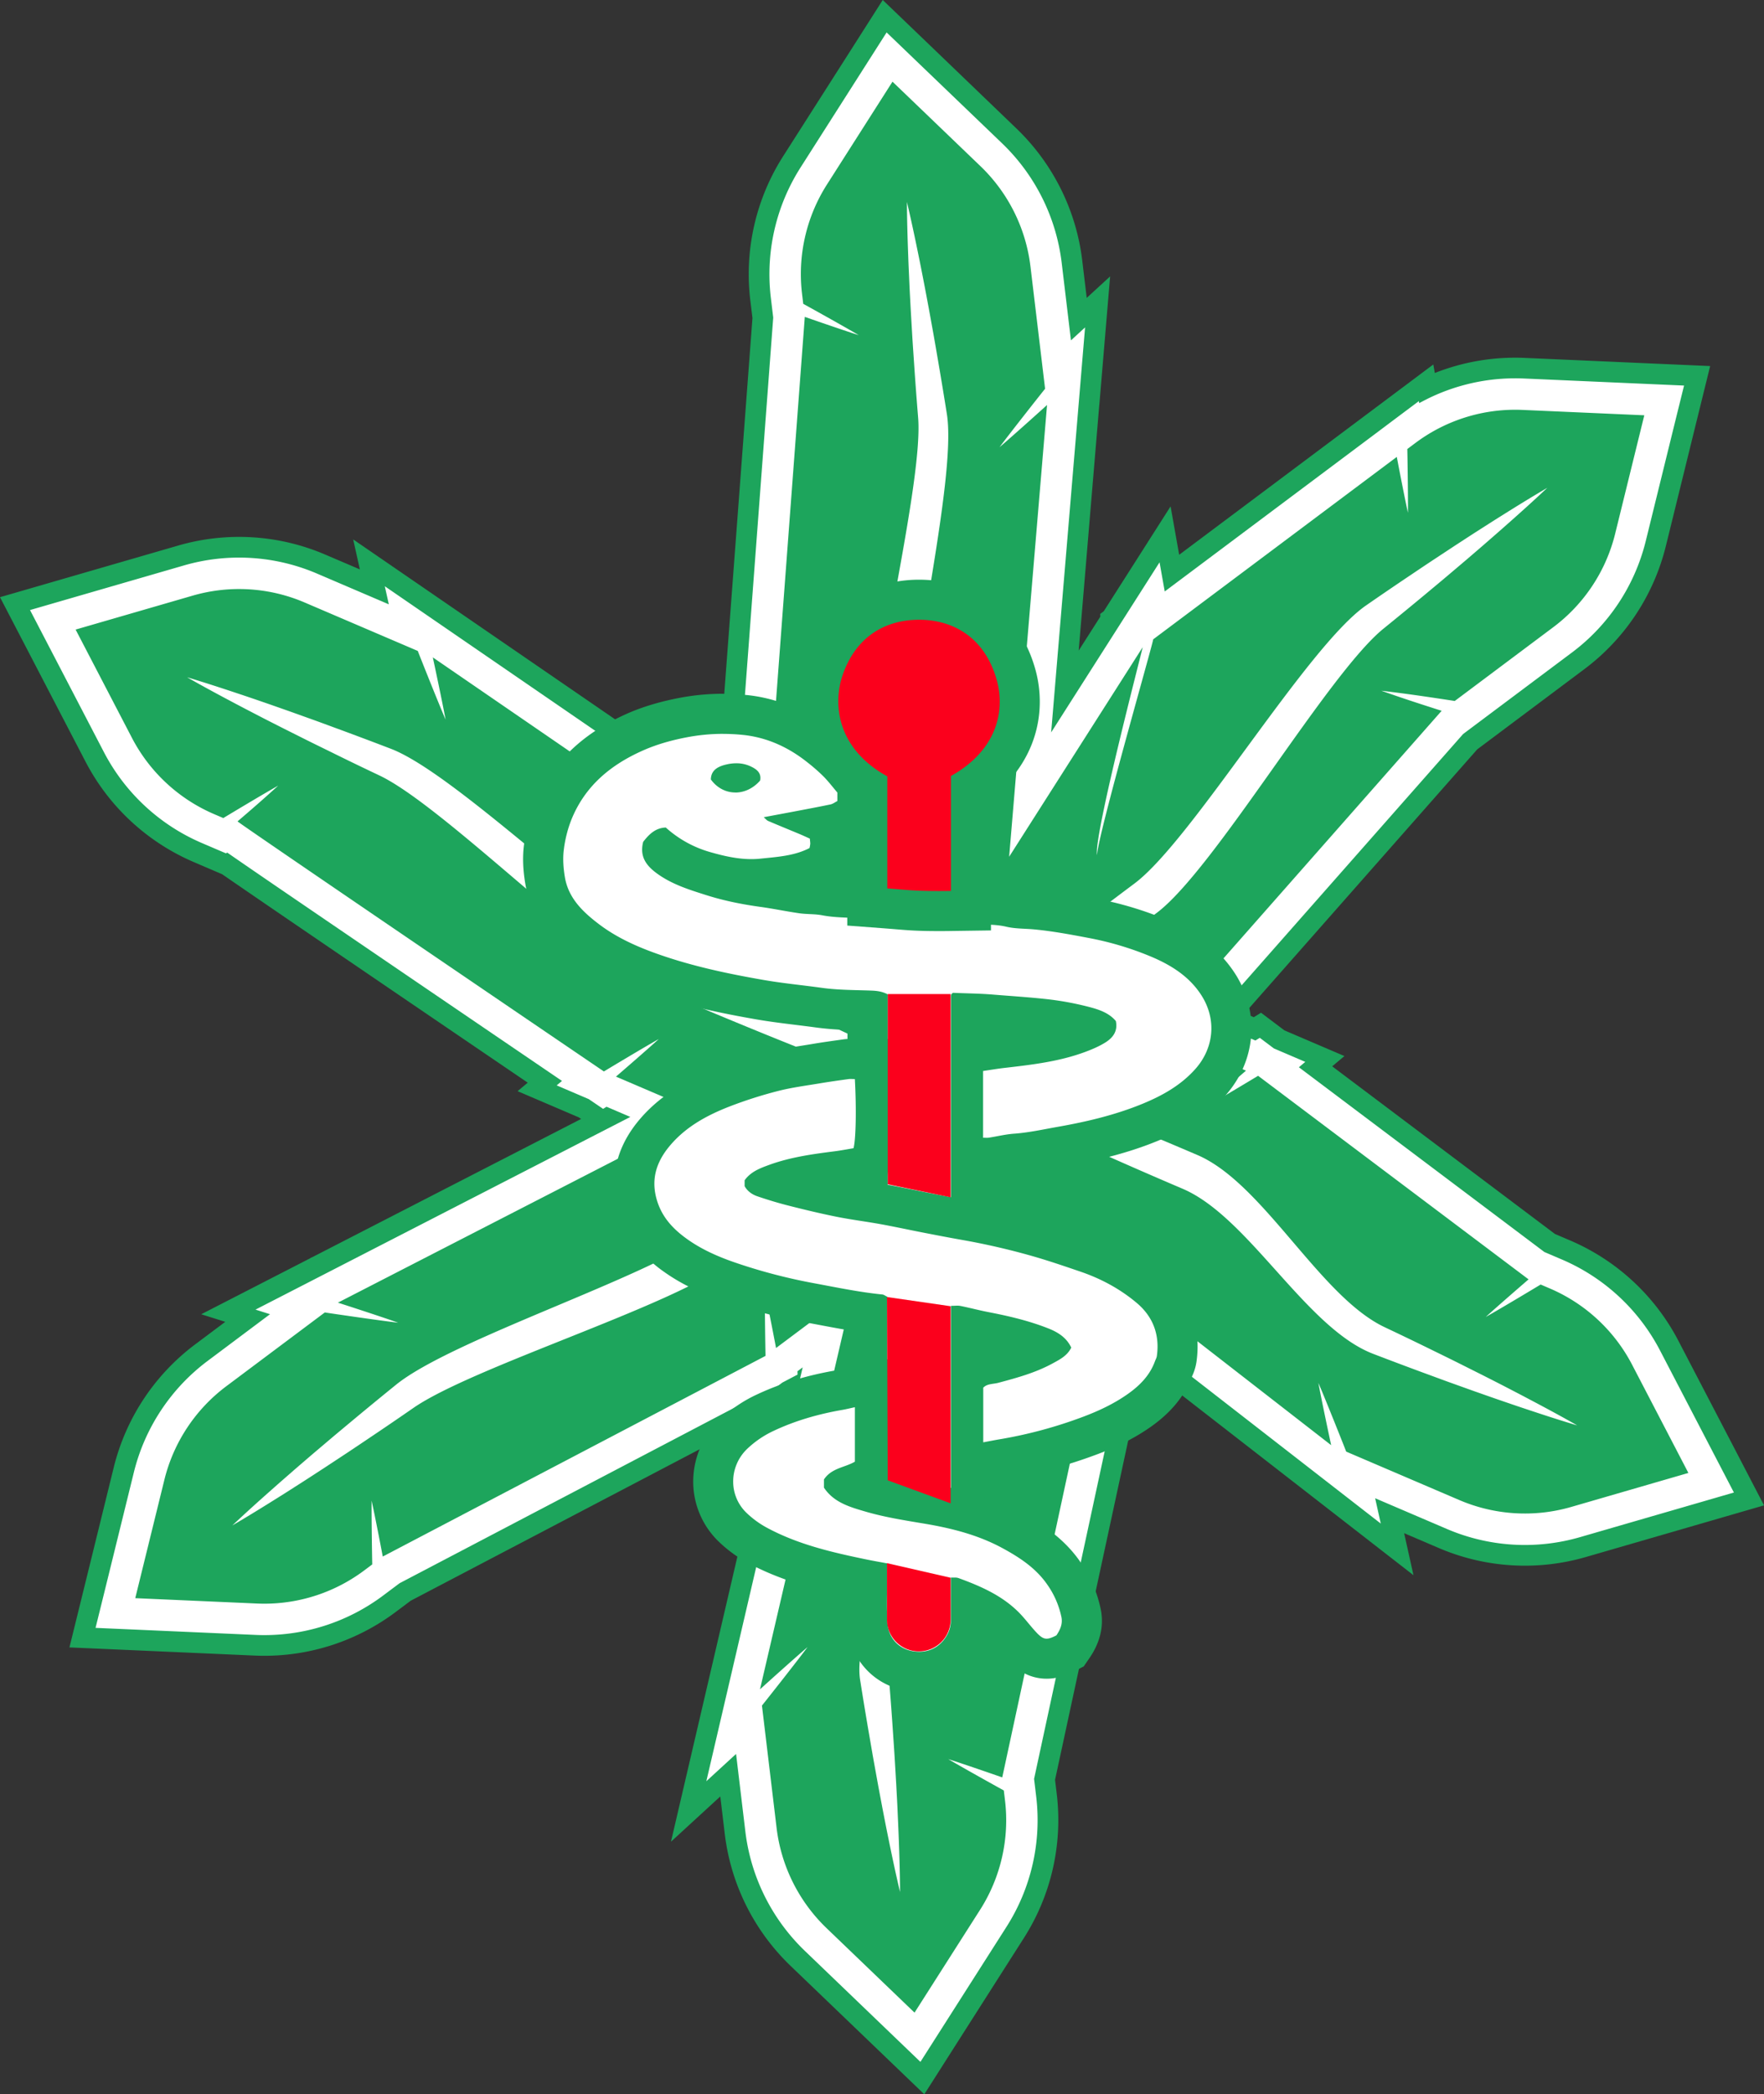 <svg id="Camada_1" data-name="Camada 1" xmlns="http://www.w3.org/2000/svg" viewBox="0 0 2300.37 2730.5"><rect x="0" y="0" width="2300.37" height="2730.5" fill="#333333" stroke="none"/><defs><style>.cls-1{fill:#1da55c;}.cls-2{fill:#fff;}.cls-3{fill:#fb001c;}</style></defs><title>icon</title><path class="cls-1" d="M1054.36,2538.38A251.73,251.73,0,0,1,979,2387.09l-13.74-114.75-32.15,29.49,124.85-536.3-25.09,18.79.1,3.6-16.4,8.6-28.32,21.2-1-5.82-469.8,246.22-22.08,16.52a252.68,252.68,0,0,1-150.5,50.1c-3.66,0-7.37-.08-11-.24l-200.3-8.8L181.41,1921a251.81,251.81,0,0,1,93.32-141l92.51-69.27-15.68-4.94,486.91-250.25L790.4,1435l-3.73,2.3-15.5-10.53-32-13.7,5.29-4.45c-41-27.84-128.32-87.24-214.86-146.17-69.36-47.23-124.63-84.93-164.27-112-23.57-16.12-41.82-28.64-54.25-37.21-6.19-4.28-11.06-7.66-14.52-10.08l-2.46,1.52-28.33-12.12a251.84,251.84,0,0,1-123.94-115L49.31,799.71,241.87,743.9a251.06,251.06,0,0,1,168.74,10.34l106.23,45.48-4.34-19.55,465.06,319.38-5.88-49.1-3.89-2.1,1.4-18.69-4.13-34.56,6.54,2.38,43.76-583.54-3.2-26.8a251.78,251.78,0,0,1,37.58-164.82L1157.51,53.26l144.62,138.86a251.74,251.74,0,0,1,75.42,151.29l13.73,114.74,15.27-14-45.13,538.42,147-230.56,5.59,31.55,331.4-248.13.24,1.33a252.87,252.87,0,0,1,130.31-36.49c3.66,0,7.37.09,11,.25l200.3,8.8L2139.29,704a251.73,251.73,0,0,1-93.31,141L1906,949.76l-.83-.13-338.7,384.27,71.34,30.54,4.73-2.92,15.26,11.48,31.25,13.38-6.36,5.34,327.84,246.68,24.08,10.31a251.8,251.8,0,0,1,123.94,115l92.53,177.87-192.57,55.81a251.32,251.32,0,0,1-69.9,9.92h0a249.76,249.76,0,0,1-98.82-20.26l-106.25-45.48,6.08,27.38-338.21-262.75,5.13,42.86,7,3.75-4.18,19.41,3.85,32.19-10-3.63-111.72,518.19,2.93,24.44a251.72,251.72,0,0,1-37.59,164.81L1199,2677.25Z"/><path class="cls-1" d="M1163.89,106.51l114.69,110.13a217.13,217.13,0,0,1,65.21,130.81l19.07,159.4c-5.46,6.77-45.39,57.3-59.44,76.22,17.94-15.27,58.95-52.27,62-55.05L1316,1117l174.11-273.17c.21,1.23-64.51,248-59.44,271.06.27-23.57,73.27-277.14,73.15-281.32l317.69-237.87c.22,1.22,9.47,49.84,14.54,72.86.26-23.57-.71-79-.83-83.13l10.54-7.89a217.12,217.12,0,0,1,130.13-43.32q4.75,0,9.53.21l158.86,7-38,154.4a217.07,217.07,0,0,1-80.68,121.87l-128.51,96.22q-12.88-2-25.8-3.92c-23.24-3.46-46.52-6.74-69.93-9.45,22.2,7.9,44.54,15.25,66.91,22.41,3.92,1.25,7.83,2.51,11.75,3.74l-370.13,419.94,115,49.23c-1,.8-38.42,33.12-55.83,49,20.55-11.56,68-40.09,71.58-42.28L1993.36,1668c-.95.8-38.42,33.12-55.83,49,20.55-11.55,68-40.08,71.58-42.28l12.11,5.18a217.14,217.14,0,0,1,107.16,99.4l73.38,141.07L2049,1964.69a217.12,217.12,0,0,1-145.88-8.94l-147.59-63.18c-3.12-8.11-26.92-68-36.28-89.59,4.26,23.18,15.79,77.19,16.68,81.2l-328-254.82,14.87,124.2c-1.17-.42-47.9-16.72-70.37-23.84,20.28,12,68.72,38.86,72.4,40.85L1307,2317.32c-1.17-.43-47.9-16.72-70.37-23.84,20.28,12,68.72,38.86,72.41,40.85l1.56,13.07a217.19,217.19,0,0,1-32.5,142.51L1192.61,2624l-114.7-110.13a217.12,217.12,0,0,1-65.2-130.81l-19.08-159.4c5.46-6.77,45.39-57.3,59.45-76.22-17.95,15.27-58.95,52.27-62,55.05l121.07-520-100.14,75c-.21-1.22-9.47-49.83-14.54-72.86-.26,23.57.71,79,.83,83.13l-499.15,261.6c-.22-1.23-9.47-49.84-14.54-72.86-.27,23.57.71,78.94.83,83.12l-10.55,7.9a217.08,217.08,0,0,1-130.12,43.31c-3.17,0-6.36-.07-9.54-.21l-158.85-7,38-154.39a217.19,217.19,0,0,1,80.69-121.88l128.51-96.22c8.59,1.35,72.32,10.66,95.72,13.38-22.19-7.91-74.73-24.92-78.66-26.16l477.63-245.47-115-49.23c.95-.8,38.42-33.12,55.83-49-20.55,11.56-68,40.09-71.58,42.29,0,0-478.67-325.24-477.73-326.06,17.86-15.27,35.6-30.69,53-46.6-20.54,11.56-68,40.09-71.58,42.28l-12.1-5.18A217.16,217.16,0,0,1,172,961.89L98.61,820.82l152.73-44.26a217.05,217.05,0,0,1,145.89,8.93l147.58,63.18c3.13,8.12,26.93,68,36.28,89.59-4.25-23.17-15.79-77.18-16.68-81.2l455.83,313-14.86-124.2c1.17.42,47.9,16.72,70.37,23.84-20.28-12-68.72-38.86-72.41-40.85l46.17-615.72c1.17.43,47.9,16.72,70.38,23.84-20.29-12-68.73-38.86-72.41-40.85l-1.57-13.07a217.15,217.15,0,0,1,32.5-142.5l85.48-134.09m33.24,1264.87,12.07-38.89q-.5-6.32-1-12.65c-7.56-93.43-17.17-186.61-28.25-279.62s69.55-407.48,54.87-500.06q-5.5-34.72-11.45-69.39c-2-11.55-3.95-23.11-6-34.66l-6.28-34.61c-2.19-11.54-4.3-23.08-6.55-34.59s-4.48-23.05-6.86-34.56c-4.68-23-9.55-46-15-69,.12,23.57.82,47.07,1.7,70.55.4,11.74,1,23.47,1.49,35.2s1.2,23.43,1.8,35.16l2.06,35.12c.71,11.71,1.56,23.4,2.33,35.1,1.56,23.4,3.35,46.76,5.24,70.13,7.59,93.43-76.13,408.26-65,501.27s23.83,185.82,38.52,278.4c.22,1.39.45,2.78.67,4.18l25.66,42.88m33-.52,39.71-9,10.46-7.2q115.7-79.89,228-164.28c75-56.14,223-311.69,295.86-370.69q27.3-22.14,54.35-44.61c9-7.52,18.05-15,27-22.55l26.84-22.74c8.9-7.66,17.83-15.26,26.68-23s17.72-15.41,26.5-23.23c17.6-15.56,35.08-31.28,52.22-47.46-20.35,11.89-40.35,24.24-60.24,36.75-10,6.22-19.84,12.58-29.75,18.89s-19.69,12.75-29.54,19.13l-29.38,19.36c-9.79,6.46-19.49,13-29.24,19.56q-29.22,19.57-58.11,39.6c-77.12,53.28-227,306.39-302,362.53s-149,113.54-221.84,172.56l-3.28,2.67-24.31,43.66M1131.09,1401l50-.78-27.63-29.89L1142,1364.9q-127.05-60.24-256.29-115.34c-86.11-36.87-288.53-239.76-376-273.34q-32.82-12.59-65.81-24.77c-11-4-22-8.14-33-12.12l-33.12-11.87c-11.08-3.87-22.13-7.81-33.22-11.63s-22.21-7.64-33.36-11.33c-22.29-7.46-44.63-14.74-67.22-21.5,20.48,11.68,41.17,22.83,61.95,33.8,10.37,5.53,20.81,10.89,31.23,16.32s20.89,10.67,31.34,16l31.45,15.77c10.5,5.24,21.05,10.35,31.57,15.53Q463,996,494.75,1011c84.7,40.15,285.92,245.85,372,282.71s172.83,72.28,260.35,105.84l4,1.51m83-1.29-8.8-4.31q-12.37-6.11-24.82-12.09.88,5.17,1.78,10.36.56,3.25,1.12,6.52l30.72-.48-8.13,5.46q-11.48,7.68-22.88,15.45c3.29,1.21,6.57,2.44,9.86,3.64l6.2,2.29,14.95-26.84q.35,4.88.66,9.77.91,13.77,2,27.53,4-3.35,8.08-6.71l5.09-4.23-15.78-26.36,8.79,4.3q12.39,6.11,24.82,12.09c-.59-3.45-1.17-6.9-1.77-10.36-.37-2.17-.75-4.34-1.12-6.52l-30.72.49c2.7-1.83,5.42-3.65,8.13-5.47q11.48-7.68,22.87-15.45c-3.28-1.21-6.56-2.44-9.85-3.64l-6.21-2.29-14.94,26.85q-.35-4.89-.67-9.78-.92-13.77-1.94-27.53-4,3.35-8.08,6.71l-5.09,4.23,15.78,26.37m842.41,458.5c-20.47-11.68-41.17-22.82-62-33.8-10.37-5.52-20.81-10.89-31.23-16.31s-20.89-10.68-31.34-16l-31.45-15.77c-10.5-5.25-21-10.36-31.56-15.54q-31.57-15.52-63.35-30.52c-84.71-40.15-158.1-187.63-244.21-224.49s-172.83-72.28-260.36-105.84l-4-1.51-50,.78,27.64,29.89,11.46,5.46q127,60.24,256.29,115.34c86.11,36.87,160.7,181.53,248.22,215.12q32.82,12.59,65.81,24.77c11,4,22,8.14,33,12.11l33.12,11.88c11.08,3.87,22.13,7.81,33.23,11.62s22.2,7.65,33.36,11.34c22.28,7.46,44.63,14.74,67.21,21.49m-882.68,608.87c-.12-23.57-.81-47.07-1.7-70.55-.4-11.74-1-23.47-1.48-35.2s-1.21-23.43-1.8-35.16l-2.07-35.12c-.71-11.71-1.55-23.4-2.33-35.1-1.56-23.4-3.35-46.76-5.24-70.13-7.58-93.43,147.84-339.29,136.71-432.3s-23.83-185.81-38.52-278.39c-.23-1.4-.45-2.79-.67-4.19l-25.66-42.88L1219,1467q.49,6.32,1,12.65c7.57,93.43,17.18,186.61,28.26,279.62s-141.25,338.51-126.58,431.1c3.68,23.14,7.45,46.27,11.46,69.38,2,11.55,3.94,23.11,6,34.66l6.27,34.62c2.19,11.53,4.31,23.07,6.55,34.58s4.48,23,6.86,34.56c4.68,23,9.55,46,15,69m-871-478.26c20.36-11.89,40.35-24.24,60.25-36.75,10-6.21,19.83-12.57,29.74-18.88s19.69-12.76,29.55-19.14l29.38-19.35c9.79-6.47,19.49-13,29.24-19.57q29.22-19.58,58.11-39.6c77.12-53.28,334.47-131.92,409.45-188.06s149-113.54,221.84-172.56l3.29-2.67,24.3-43.66-39.71,9c-3.48,2.4-7,4.79-10.45,7.2q-115.69,79.89-228,164.28c-75,56.14-330.51,137.23-403.35,196.23q-27.32,22.13-54.36,44.61c-9,7.51-18,15-27,22.54l-26.85,22.75c-8.89,7.66-17.83,15.26-26.68,23s-17.72,15.41-26.49,23.23c-17.61,15.56-35.09,31.27-52.23,47.45M1151.14,0l-44.59,70L1021.07,204A285.85,285.85,0,0,0,978.4,391.18L980,404.25l1.25,10.44L941.05,950.23l-16.31-5.92L934.87,1029l-332-228L598,797.66l-.08-.21-.58-.25L460.58,703.27l8.69,39.09L424,723a285.11,285.11,0,0,0-191.58-11.74L79.68,755.51,0,778.6l38.29,73.6,73.38,141.07a285.85,285.85,0,0,0,140.72,130.52L264.5,1129l25.18,10.78,2.09,1.44c12.47,8.6,30.76,21.15,54.36,37.3,39.67,27.13,95,64.84,164.33,112.08,65.65,44.71,131.76,89.67,177.75,120.94l-13.2,11.1,79.76,34.15,3.05,2.06-348.22,179-3.32,1.71-.46-.07-1.31,1-142.11,73,31.37,9.87-39.42,29.52a285.91,285.91,0,0,0-105.95,160l-38,154.4-19.84,80.56,82.88,3.64,158.86,7c4.16.18,8.37.27,12.52.27a285.17,285.17,0,0,0,170.88-56.88l10.54-7.89,9.35-7,426.2-223.37,2.56,14.48,39.34-29.45-78.79,338.43L875,2401.16l64.3-59,5.86,48.93a285.79,285.79,0,0,0,85.62,171.78L1145.51,2673l59.84,57.46,44.6-70,85.47-134.08a285.84,285.84,0,0,0,42.68-187.13l-1.57-13.08-.68-5.72L1478.16,1846l25.3,9.18-8.64-72.21,199.43,154.93,149,115.78-12.17-54.78,45.29,19.39A285.15,285.15,0,0,0,2068,2030l152.73-44.26,79.68-23.1-38.28-73.6L2188.7,1748A285.87,285.87,0,0,0,2048,1617.45l-12.11-5.18-8.19-3.51-290.42-218.51,15.93-13.4-78.25-33.49-30.5-23-9.47,5.84-11.94-5.11L1926.4,977l11.45-8.57,128.51-96.22a285.9,285.9,0,0,0,105.95-160l38-154.39,19.84-80.56-82.89-3.64-158.85-7c-4.15-.18-8.36-.28-12.51-.28a284.65,284.65,0,0,0-90,14.57q-7.49,2.49-14.79,5.38l-2-11.09-88.4,66.19-243,181.92-11.19-63.11-87.16,136.75-4.59,3.44.1,3.6-2.18,3.41-26,40.77,26.35-314.39.53-6.32.1-.12,0-.45,14-166.52-30.53,28-5.85-48.92a285.89,285.89,0,0,0-85.63-171.78L1211,57.46,1151.14,0Z"/><path class="cls-2" d="M1163.89,106.51l114.69,110.13a217.13,217.13,0,0,1,65.21,130.81l19.07,159.4c-5.46,6.77-45.39,57.3-59.44,76.22,17.94-15.27,58.95-52.27,62-55.05L1316,1117l174.11-273.17c.21,1.23-64.51,248-59.44,271.06.27-23.57,73.27-277.14,73.15-281.32l317.69-237.87c.21,1.22,9.47,49.84,14.54,72.86.26-23.57-.71-79-.83-83.13l10.54-7.89a217.12,217.12,0,0,1,130.13-43.32q4.75,0,9.53.21l158.86,7-38,154.4a217.1,217.1,0,0,1-80.68,121.87l-128.51,96.22q-12.88-2-25.8-3.92c-23.24-3.46-46.52-6.74-69.93-9.45,22.2,7.9,44.54,15.25,66.91,22.41,3.92,1.25,7.83,2.51,11.75,3.74l-370.13,419.94,115,49.23c-1,.8-38.42,33.12-55.83,49,20.55-11.56,68-40.09,71.58-42.29L1993.36,1668c-.95.8-38.42,33.12-55.83,49,20.55-11.55,68-40.08,71.58-42.28l12.11,5.18a217.14,217.14,0,0,1,107.16,99.4l73.38,141.07L2049,1964.69a217.12,217.12,0,0,1-145.88-8.94l-147.59-63.18c-3.12-8.11-26.92-68-36.28-89.59,4.26,23.18,15.79,77.19,16.68,81.2l-328-254.82,14.87,124.2c-1.17-.42-47.9-16.72-70.37-23.84,20.28,12,68.72,38.86,72.4,40.85L1307,2317.32c-1.17-.42-47.9-16.72-70.37-23.84,20.28,12,68.72,38.86,72.41,40.85l1.56,13.08a217.17,217.17,0,0,1-32.5,142.5L1192.61,2624l-114.7-110.13a217.12,217.12,0,0,1-65.2-130.81l-19.08-159.4c5.46-6.77,45.39-57.3,59.45-76.22-17.95,15.27-58.95,52.27-62,55.05l121.07-520-100.14,75c-.21-1.22-9.47-49.83-14.54-72.86-.26,23.57.71,79,.83,83.13l-499.15,261.6c-.22-1.23-9.47-49.84-14.54-72.86-.27,23.57.71,78.94.83,83.12l-10.55,7.9a217.08,217.08,0,0,1-130.12,43.31c-3.17,0-6.36-.07-9.54-.21l-158.85-7,38-154.39a217.19,217.19,0,0,1,80.69-121.88l128.51-96.22c8.59,1.35,72.32,10.66,95.72,13.38-22.19-7.91-74.73-24.92-78.66-26.16l477.63-245.47-115-49.23c.95-.8,38.42-33.12,55.83-49-20.55,11.56-68,40.09-71.58,42.29,0,0-478.67-325.24-477.73-326.06,17.86-15.27,35.6-30.69,53-46.6-20.54,11.56-68,40.09-71.58,42.28l-12.1-5.18A217.16,217.16,0,0,1,172,961.89L98.61,820.82l152.73-44.27a217.15,217.15,0,0,1,145.89,8.94l147.58,63.18c3.13,8.12,26.93,68,36.28,89.59-4.25-23.17-15.79-77.18-16.68-81.2l455.83,313-14.86-124.2c1.17.42,47.9,16.72,70.37,23.84-20.28-12-68.72-38.86-72.41-40.85l46.17-615.72c1.17.43,47.9,16.72,70.38,23.84-20.29-12-68.73-38.86-72.41-40.85l-1.57-13.07a217.15,217.15,0,0,1,32.5-142.5l85.48-134.09m33.24,1264.87,12.07-38.89q-.5-6.32-1-12.65c-7.56-93.43-17.17-186.61-28.25-279.62s69.55-407.48,54.87-500.06q-5.5-34.72-11.45-69.39c-2-11.55-3.95-23.11-6-34.66l-6.28-34.61c-2.19-11.54-4.3-23.08-6.55-34.59s-4.48-23.05-6.86-34.56c-4.68-23-9.55-46-15-69,.12,23.57.82,47.07,1.7,70.55.4,11.74,1,23.47,1.49,35.2s1.2,23.43,1.8,35.16l2.06,35.12c.71,11.71,1.56,23.4,2.33,35.1,1.56,23.4,3.35,46.77,5.24,70.13,7.59,93.43-76.13,408.26-65,501.27s23.83,185.82,38.52,278.4c.22,1.39.45,2.78.67,4.18l25.66,42.88m33-.52,39.71-9,10.46-7.2q115.7-79.89,228-164.28c75-56.14,223-311.69,295.86-370.69q27.3-22.14,54.35-44.61c9-7.52,18.05-15,27-22.55l26.84-22.74c8.9-7.66,17.83-15.26,26.68-23s17.72-15.41,26.5-23.23c17.6-15.56,35.08-31.28,52.22-47.46-20.35,11.89-40.35,24.24-60.24,36.75-10,6.22-19.84,12.58-29.75,18.89s-19.69,12.76-29.54,19.13l-29.38,19.36c-9.79,6.46-19.5,13-29.24,19.56q-29.22,19.57-58.11,39.6c-77.12,53.29-227,306.39-302,362.53s-149,113.54-221.84,172.56l-3.28,2.67-24.31,43.66M1131.09,1401l50-.78-27.63-29.89L1142,1364.9q-127.05-60.24-256.29-115.34c-86.11-36.87-288.53-239.76-376-273.34q-32.82-12.59-65.81-24.77c-11-4-22-8.14-33-12.12l-33.12-11.87c-11.08-3.87-22.13-7.81-33.22-11.63s-22.21-7.64-33.36-11.33c-22.29-7.46-44.63-14.74-67.22-21.5,20.48,11.68,41.17,22.83,61.95,33.8,10.37,5.53,20.81,10.89,31.23,16.32s20.89,10.67,31.34,16l31.45,15.77c10.5,5.24,21.05,10.35,31.57,15.53Q463,996,494.75,1011c84.7,40.14,285.92,245.85,372,282.71s172.83,72.28,260.35,105.84l4,1.51m83-1.29-8.8-4.31q-12.37-6.11-24.82-12.09.88,5.17,1.78,10.36.56,3.25,1.12,6.52l30.72-.48-8.13,5.46q-11.48,7.68-22.88,15.45c3.29,1.21,6.57,2.44,9.86,3.64l6.2,2.29,14.95-26.84q.35,4.88.66,9.77.91,13.77,2,27.53,4-3.35,8.08-6.71l5.09-4.23-15.78-26.36,8.79,4.3q12.39,6.11,24.82,12.09c-.59-3.45-1.17-6.9-1.77-10.36-.37-2.17-.75-4.34-1.12-6.52l-30.72.49c2.7-1.83,5.42-3.65,8.13-5.47q11.48-7.68,22.87-15.45c-3.28-1.21-6.56-2.44-9.85-3.64l-6.21-2.29-14.94,26.85q-.35-4.89-.67-9.77-.92-13.79-1.94-27.54-4,3.35-8.08,6.71l-5.09,4.23,15.78,26.37m842.41,458.5c-20.47-11.68-41.17-22.82-62-33.79-10.37-5.53-20.81-10.9-31.23-16.32s-20.89-10.68-31.34-16l-31.45-15.77c-10.5-5.24-21-10.36-31.56-15.54q-31.57-15.52-63.35-30.52c-84.71-40.15-158.1-187.63-244.21-224.49s-172.83-72.28-260.36-105.84l-4-1.51-50,.78,27.64,29.89,11.46,5.46q127,60.24,256.29,115.34c86.11,36.87,160.7,181.53,248.22,215.12q32.82,12.59,65.81,24.77c11,4,22,8.14,33,12.11l33.12,11.88c11.08,3.87,22.13,7.81,33.23,11.62s22.2,7.65,33.36,11.34c22.28,7.46,44.63,14.74,67.21,21.49m-882.68,608.87c-.12-23.57-.81-47.07-1.7-70.55-.4-11.74-1-23.47-1.48-35.2s-1.21-23.43-1.8-35.16l-2.07-35.12c-.71-11.71-1.55-23.4-2.33-35.1-1.56-23.4-3.35-46.76-5.24-70.12-7.58-93.44,147.84-339.3,136.71-432.31s-23.83-185.81-38.52-278.39c-.23-1.4-.45-2.79-.67-4.19l-25.66-42.87L1219,1467q.49,6.32,1,12.65c7.57,93.43,17.18,186.61,28.26,279.62s-141.25,338.51-126.58,431.1c3.68,23.14,7.45,46.27,11.46,69.38,2,11.55,3.94,23.11,6,34.66l6.27,34.62c2.19,11.53,4.31,23.07,6.55,34.58s4.48,23,6.86,34.56c4.68,23,9.55,46,15,69m-871-478.26c20.36-11.89,40.35-24.24,60.25-36.74,10-6.22,19.83-12.58,29.74-18.89s19.69-12.76,29.55-19.14l29.38-19.35c9.79-6.47,19.49-13,29.24-19.57q29.22-19.58,58.11-39.59c77.12-53.29,334.47-131.93,409.45-188.07s149-113.54,221.84-172.56l3.29-2.67,24.3-43.66-39.71,9c-3.48,2.4-7,4.79-10.45,7.2q-115.69,79.89-228,164.28c-75,56.14-330.51,137.23-403.35,196.23q-27.32,22.13-54.36,44.61c-9,7.51-18,15-27,22.54l-26.85,22.75c-8.89,7.66-17.83,15.26-26.68,23s-17.72,15.41-26.49,23.23c-17.61,15.56-35.09,31.27-52.23,47.45M1156.2,42.29l-26.89,42.18-85.47,134.09A258.85,258.85,0,0,0,1005.2,388l1.57,13.08,1.56,13-43,573.65-8.56-3.1,5.41,45.17-1.69,22.55,4.69,2.53,3.61,30.13L587.62,823.27l-85.8-58.93,5.23,23.57L413.36,747.8a258,258,0,0,0-173.43-10.62L87.2,781.44,39.15,795.37l23.09,44.37,73.38,141.07A258.79,258.79,0,0,0,263,1099l12.11,5.19,19.55,8.36,1.64-1,10.79,7.47c12.43,8.58,30.69,21.1,54.27,37.23C401,1183.33,456.3,1221,525.66,1268.27c81.48,55.49,163.69,111.38,207.21,141l-6.92,5.82L767.8,1433l18.68,12.7,4.5-2.77,31,13.29L421.94,1661.82l-88.74,45.6,18.91,6-81.58,61.08a258.83,258.83,0,0,0-95.92,144.89l-38,154.4-12,48.57,50,2.19,158.86,7c3.75.17,7.57.25,11.33.25a258.2,258.2,0,0,0,154.7-51.49l10.54-7.9,11.08-8.29,460.82-241.51,1.34,7.61,37-27.7,19.77-10.37-.12-4.35,6.82-5.1-95.57,410.54L921.11,2322.3l38.78-35.57L972,2387.92a258.72,258.72,0,0,0,77.51,155.51l114.7,110.14,36.08,34.64,26.89-42.18,85.47-134.09a258.72,258.72,0,0,0,38.64-169.41l-1.56-13.07-1.23-10.21,109.78-509.19,13.16,4.77-5.06-42.32,5-23.4-8.38-4.52-2.71-22.62,250.48,194.59,89.84,69.8-7.33-33,93.69,40.11a258.22,258.22,0,0,0,173.44,10.62l152.72-44.27,48-13.92-23.09-44.38-73.38-141.06a258.81,258.81,0,0,0-127.4-118.17l-12.11-5.18-11.19-4.79-320.13-240.88,8.33-7-40.93-17.53-18.39-13.84-5.72,3.52-59.1-25.3L1908,957l13.68-10.25,128.51-96.22a258.75,258.75,0,0,0,95.92-144.88l38-154.4,12-48.57-50-2.2-158.86-7c-3.76-.16-7.57-.25-11.33-.25a258.2,258.2,0,0,0-125.17,32.38l-.47-2.64-28.73,21.51-.33.25-8.43,6.31L1797,562.92,1518.88,771.13l-6.75-38-56.57,88.76-84.79,133,35.48-423.43L1415,426.88l-18.41,16.89L1384.5,342.58A258.79,258.79,0,0,0,1307,187.07L1192.28,76.94,1156.2,42.29Z"/><path class="cls-2" d="M1236.48,1597.66c-23.23-3.13-46-7.69-67.92-12.1q-8.07-1.62-16.2-3.23l-21.06-4.14V1317.45c-3.63-.12-7.3-.21-10.88-.31-17-.44-34.52-.91-52.24-3.37-9-1.24-18.28-2.38-27.25-3.49-16.74-2-34.06-4.18-51.34-7.2-41.23-7.22-90-16.91-139-34-35.56-12.42-62.53-26.08-84.89-43-23.57-17.8-48.51-40.95-54.8-77.63-2.82-16.49-3.34-31-1.56-44.3a184.07,184.07,0,0,1,11-44c18.72-47.24,53.87-81.76,107.47-105.53,18.73-8.3,39.63-14.57,63.91-19.15a276.51,276.51,0,0,1,51.13-4.74c9.31,0,18.75.47,28,1.39,35.18,3.5,68.25,17.42,98.29,41.38a261.21,261.21,0,0,1,23.23,20.39c5.38,5.44,9.94,11,14.35,16.36,1.77,2.16,3.44,4.19,5.11,6.16l6.23,7.32v36.72l-14.34,7.25c-.2.1-.8.46-1.24.72a45.74,45.74,0,0,1-14.08,5.9l-7.76,1.6,1.39,15.07c.07.83.16,1.55.23,2.21a59,59,0,0,1,.46,7.39,39.43,39.43,0,0,1-1.13,8.45c-.09.44-.21.94-.32,1.54l-2.38,12.42-11.21,5.83c-22.12,11.51-45.63,13.85-66.37,15.92-2.37.23-4.73.46-7.08.71a137.91,137.91,0,0,1-14.49.75c-22.21,0-42.84-5-60.08-10a173.62,173.62,0,0,1-56-27.41c.63,2.31,2.94,4.94,9.14,9.36,15.56,11.1,34.49,17.09,54.53,23.44l1.87.6c19.22,6.09,40.95,10.78,66.45,14.33,9.22,1.28,18.31,2.88,27.1,4.43,8,1.4,15.52,2.72,23.12,3.83,3.28.47,7.09.66,11.13.85a142.64,142.64,0,0,1,20.59,2.07c9.45,1.82,19.88,2.24,30.93,2.69,3,.12,6.09.24,9.13.39,8.55.43,17.41.67,26,.9,17.36.46,35.31.94,53.35,3,8.29.94,17,1,26.33,1,12.11,0,24.64.06,37.74,2.11,6.45,1,13.54,1.19,21,1.38,10.93.28,23.32.59,36.17,3.63,5.53,1.31,12.33,1.66,19.52,2,4.26.22,8.66.44,13.23.88,23.9,2.27,47,6.46,72.61,11.3a431,431,0,0,1,88.53,26.52c22.61,9.63,55.17,26.37,76.75,60.35,25.88,40.74,21.78,90.57-10.43,126.93-25,28.25-56.89,43.41-78.68,52.35-32.52,13.35-69.25,23.37-115.62,31.56-4.33.76-8.79,1.6-13.11,2.41-15,2.82-30.59,5.74-47,6.89a173.16,173.16,0,0,0-18.58,2.81c-3.92.74-8,1.5-12.17,2.15a42.85,42.85,0,0,1-6.57.47c-1,0-2.11,0-3.22-.07-.53,0-1.07-.05-1.64-.05h-15.87v92.28Zm29.59-225.53,12.13-1.75c2.9-.42,5.79-.86,8.69-1.3,6.61-1,13.45-2,20.45-2.86,34.92-4,67.91-7.85,98.91-19.41a151.93,151.93,0,0,0,15.31-6.53c-2.56-.84-5.27-1.59-8-2.28a358,358,0,0,0-49.21-9.25c-16.67-1.91-33.9-3.21-50.55-4.48-7-.53-14.24-1.08-21.4-1.67-8.67-.71-17.58-1.08-26.35-1.37Z"/><path class="cls-1" d="M942.83,956.82q12.76,0,25.46,1.27c31.53,3.14,59.76,16,84.6,35.82a237.31,237.31,0,0,1,20.95,18.33c6.51,6.58,12.14,14,18.14,21.08v11.06c-3,1.49-5.77,3.72-8.93,4.38-15.6,3.28-31.28,6.18-46.94,9.16-12.78,2.44-25.58,4.8-40.2,7.54,2.65,2.29,4,4.08,5.7,4.83,13.81,5.88,27.71,11.54,41.55,17.33,4.38,1.84,8.68,3.86,12.9,5.75.28,3.05.61,5,.58,6.87a38.07,38.07,0,0,1-1,5.42c-19.84,10.33-42.3,11.53-64.13,13.83a112.9,112.9,0,0,1-11.75.6c-17.9,0-35.59-4-52.92-8.95a145.78,145.78,0,0,1-58.6-32.23c-13.37.44-21.92,8.79-29.5,18.7-4.86,19,3.75,31.05,18.9,41.85,19.46,13.87,41.59,20.66,63.65,27.66,23,7.3,46.76,12,70.75,15.31,16.74,2.33,33.33,5.8,50.06,8.23,10.09,1.47,20.28.75,30.54,2.73,14.27,2.74,29.09,2.79,43.7,3.52,25.91,1.29,52,.84,77.7,3.75,21.08,2.38,42.32-.29,63,2.95,18.4,2.88,37,.29,55.24,4.62,11.72,2.77,24.18,2.34,36.3,3.49,23.63,2.24,46.89,6.55,70.22,11a403.16,403.16,0,0,1,83.16,24.88c25.82,11,49.38,25.83,64.94,50.33,19.84,31.25,16.18,68.41-7.94,95.63-19,21.4-43.13,34.87-69,45.51-35.47,14.56-72.55,23.35-110.23,30-19.08,3.36-38,7.6-57.38,9-11,.78-21.92,3.5-32.9,5.2a16.86,16.86,0,0,1-2.58.17c-1.51,0-3.11-.12-4.86-.12v-87c9.41-1.36,18.88-3,28.4-4.07,35.59-4.11,71.18-8.26,105-20.88,9.07-3.39,18.17-7.26,26.31-12.39,9.47-6,16.18-14.43,13.43-27.77-8.82-10.62-22.09-15.07-35-18.4a388.12,388.12,0,0,0-52.75-9.9c-24.24-2.77-48.51-4.23-72.77-6.23-17.61-1.45-35.11-1.51-52-2.29-.94.85-1.35,1.14-1.66,1.51a2.9,2.9,0,0,0-.69,1.21,17.94,17.94,0,0,0-.21,2.94c0,90.08,0,180.17,0,271.83-27.9-3.75-54.9-9.62-82.56-15.06V1296.34c-7-3.68-13.87-4.58-21.22-4.85-21.5-.78-43.18-.63-64.41-3.57-25.87-3.59-51.87-6-77.68-10.56-45.79-8-91-17.61-134.92-33-27.67-9.67-54.43-21.52-77.77-39.15-20.71-15.65-40.08-33.71-44.8-61.21-2-11.93-3-24.54-1.41-36.44a159.21,159.21,0,0,1,9.4-37.84c17.68-44.62,51.31-72.45,93.79-91.28,18.61-8.26,38.25-13.61,58.16-17.36a249.3,249.3,0,0,1,46.29-4.3m16,76.5c11.48,0,23.21-5.18,32.32-15.65,2-10-4.66-14.85-12.44-18.49a43.56,43.56,0,0,0-18.62-4,57,57,0,0,0-12.93,1.55c-9.51,2.24-20,6.41-20.27,19.52,8.14,11.32,19.9,17,31.94,17m-16-128.71v0a302.72,302.72,0,0,0-56,5.2c-26.28,5-49.06,11.8-69.65,20.93C789.12,943.2,766,958.1,746.53,976.3a203.31,203.31,0,0,0-50.48,74.23,209.69,209.69,0,0,0-12.62,50.18c-2.13,16-1.57,33,1.71,52.15,3.66,21.37,12.84,41.25,27.28,59.08,12.25,15.14,26.48,26.64,37.51,35,24.59,18.58,53.83,33.44,92,46.78,51.1,17.85,103.34,28.14,143.14,35.1,17.94,3.14,35.59,5.31,52.65,7.41,9.28,1.14,18,2.21,26.85,3.43a391.82,391.82,0,0,0,40.6,3.18v256.85l42.14,8.29q8.07,1.59,16.09,3.21c22.38,4.49,45.52,9.14,69.58,12.37l59.17,8v-96.1c1.76-.13,3.48-.33,5.2-.59,4.6-.72,8.86-1.51,13-2.29a152.29,152.29,0,0,1,15.6-2.42c17.88-1.26,34.18-4.32,50-7.28,4.44-.84,8.64-1.62,12.83-2.36,48.26-8.52,86.7-19,121-33.12,24.2-9.93,59.68-26.87,88.31-59.18,19.38-21.89,30.93-48.3,33.38-76.39,2.5-28.55-4.57-56.86-20.45-81.86a164.75,164.75,0,0,0-41.75-44.29c-13.33-9.81-28.64-18.34-46.81-26.08a456.25,456.25,0,0,0-93.91-28.15c-26.23-5-50-9.27-75-11.64-5.13-.49-10-.74-14.35-1-5.71-.29-11.62-.6-14.85-1.36-15.49-3.67-29.92-4-41.52-4.33a146.31,146.31,0,0,1-17.67-1.07c-15.07-2.36-29.23-2.4-41.72-2.43-8.53,0-16.59,0-23.45-.81-19.16-2.17-37.68-2.67-55.59-3.15-8.81-.23-17.14-.46-25.39-.87-3.21-.16-6.35-.29-9.39-.41-4.79-.19-9.45-.38-13.83-.68l6.46-3.36,4.75-24.84c0-.11.1-.46.16-.75a63.91,63.91,0,0,0,1.75-13.81c0-2.28-.06-4.35-.19-6.15,3.09-1.49,5.51-2.91,7.14-3.88l.34-.2,28-14.18v-62.39l-12.44-14.63c-1.53-1.79-3.13-3.74-4.82-5.8-4.56-5.56-9.74-11.86-16-18.17a293.19,293.19,0,0,0-25.51-22.43c-34-27.15-71.72-42.94-112-47-10.16-1-20.46-1.52-30.62-1.52Z"/><path class="cls-2" d="M1237.41,1979.38c-12.38,0-22.75-2.8-31.89-5.28-4.17-1.13-8.1-2.19-11.55-2.77-9.63-1.62-18.92-3.53-28.76-5.56-4.28-.88-8.66-1.78-13.17-2.68l-21-4.18V1711.66c-20-2.72-39.72-6.45-58.9-10.08q-7.44-1.41-14.88-2.8a750.54,750.54,0,0,1-107.31-28.06c-27.81-9.58-49.39-20.12-67.92-33.17-16.13-11.36-38.79-30.14-49.36-62-11.71-35.32-4.47-68.72,21.53-99.26,27.24-32,63.32-48.47,88.09-58.08a591.53,591.53,0,0,1,64.88-20.77c14.64-3.8,29.27-6.13,43.42-8.38,4.32-.69,8.63-1.38,12.94-2.11,11.66-2,23.38-3.61,34.72-5.2l4.76-.67a45,45,0,0,1,6.33-.42c1,0,2.06,0,3.18.07.7,0,1.46,0,2.29,0h24.69l1.37,24.65c1.44,25.84,2.73,79.74-2.71,98.8l-4.55,15.92-16.35,2.67q-3.71.62-7.48,1.28c-6,1-12.19,2.11-18.67,2.93-27.14,3.46-51.63,7-74.39,14.62,6.37,1.89,12.69,3.64,18.91,5.21,24.4,6.18,43.13,10.52,60.75,14,10.27,2.06,20.61,3.67,31.56,5.38,8.23,1.29,16.73,2.62,25.22,4.16,11.29,2,22.57,4.34,33.49,6.57,6.84,1.39,13.91,2.84,20.81,4.18l1.32.26c16.24,3.16,33,6.43,49.49,9.33a941.67,941.67,0,0,1,94.34,21.63c21.36,6.08,42.44,13.27,62.83,20.22l1.83.63c31,10.56,58.51,25.88,81.87,45.54,28.34,23.83,40.55,56,35.32,93a41.4,41.4,0,0,1-3.52,11.44c-.1.24-.21.48-.31.73-7.62,20.85-22,38.64-44.1,54.37-17.83,12.71-38.17,23.2-64,33a612.59,612.59,0,0,1-115.21,31.09c-4.13.7-8.42,1.52-13,2.39l-7.28,1.38-20.85,3.89V1978l-24.79,1.25C1240.07,1979.35,1238.73,1979.38,1237.41,1979.38Zm28.76-190.79c9.18-7.91,19.77-9.47,25.74-10.35,1.13-.16,2.67-.39,3.21-.53,20.09-5.35,42.73-11.38,62.23-21.46-25.3-9.93-52.32-15.79-73.06-19.79-6.19-1.2-12.24-2.58-18.12-3.94Z"/><path class="cls-1" d="M1109.31,1406.73c1.61,0,3.36.11,5.48.11,2.13,38.4,1.37,79.22-1.76,90.18-8.19,1.34-16.68,3-25.24,4.07-28.8,3.67-57.52,7.66-85,17.73-12,4.39-23.81,8.87-31.76,20v7.62c3.51,6.49,9.63,10.85,16.55,13.22,13.69,4.68,27.58,8.87,41.61,12.42,20.56,5.21,41.22,10.17,62,14.34,19,3.8,38.22,6.17,57.27,9.62,18,3.27,36,7.19,54,10.7,17.07,3.32,34.14,6.65,51.27,9.67a914.74,914.74,0,0,1,91.71,21c21.34,6.07,42.37,13.28,63.39,20.45,26.9,9.18,51.78,22.54,73.49,40.81,21.29,17.91,30.21,41.48,26.27,69.39-.33,2.33-1.65,4.51-2.47,6.77-6.61,18.16-19.49,31.27-34.77,42.17-17.89,12.76-37.63,22.08-58.13,29.85a584,584,0,0,1-110.29,29.76c-6.57,1.11-13.11,2.43-20.7,3.84v-71.21c5-5.36,12.88-4.59,19.6-6.38,24.36-6.49,48.63-13.13,70.89-25.3,9.26-5.06,19.06-9.93,24.26-20.6-6.13-13.06-17.31-20-29.61-24.9-25.22-10-51.53-16.18-78.13-21.32-12.31-2.37-24.44-5.64-36.73-8.1a20.89,20.89,0,0,0-4.23-.36c-2.48,0-5.17.24-8.21.24v250.61c-.9,0-1.78.06-2.66.06-14.12,0-26.35-5.54-39.11-7.69-13.32-2.24-26.51-5.18-41.17-8.09V1690.66c-2.94-1.39-4.6-2.76-6.38-2.94-29.89-3-59.24-9.13-88.74-14.61A720.47,720.47,0,0,1,958.43,1646c-21.65-7.46-42.65-16.64-61.39-29.84-17.62-12.41-32.42-27.22-39.61-48.91-9.47-28.55-1.85-52.4,16.63-74.12,20.86-24.5,48.36-39.3,77.65-50.66a564.47,564.47,0,0,1,62-19.84c17.72-4.61,36-7,54.15-10,12.88-2.18,25.83-4,38.77-5.77a19.5,19.5,0,0,1,2.68-.16m0-52.22a69.61,69.61,0,0,0-10,.68l-4.67.65c-11.54,1.62-23.47,3.29-35.52,5.33-4.14.7-8.29,1.36-12.69,2.06-14.76,2.35-30,4.78-45.88,8.9a618.13,618.13,0,0,0-67.75,21.7c-27.41,10.63-67.45,29-98.53,65.5-40.25,47.29-36.59,93.75-26.43,124.39a135.22,135.22,0,0,0,25.75,45.42A177.27,177.27,0,0,0,867,1658.89c20.59,14.51,44.25,26.11,74.44,36.52a778.22,778.22,0,0,0,111.05,29c4.94.91,9.86,1.85,14.79,2.78,12.34,2.34,24.88,4.71,37.65,6.85v246.26l42,8.36c4.4.87,8.76,1.77,13,2.64,10.08,2.08,19.61,4,29.71,5.74,2.2.36,5.53,1.27,9.06,2.22,9.64,2.61,22.86,6.19,38.71,6.19,1.76,0,3.54,0,5.29-.14l49.58-2.5v-71.08c2.39-.44,4.67-.88,6.89-1.3,4.6-.88,8.57-1.64,12.43-2.29a638.17,638.17,0,0,0,120.13-32.43c28-10.62,50.24-22.12,69.94-36.17,26.21-18.69,43.6-40.24,53.16-65.85a67.24,67.24,0,0,0,5.46-18.29c6.46-45.72-9.29-87.15-44.36-116.65-25.85-21.75-56.22-38.66-90.25-50.27l-1.83-.62c-20.7-7.07-42.1-14.37-64.12-20.63a971.05,971.05,0,0,0-97-22.24c-16.2-2.85-32.86-6.09-49-9.23l-1.38-.27c-6.78-1.32-13.79-2.75-20.56-4.13-11.06-2.25-22.5-4.59-34.08-6.68q-3.11-.57-6.2-1.09l2.55-.42,9.1-31.86c2-6.86,4.28-18.53,4.85-48.13.35-18.35-.06-39.41-1.17-59.28l-2.75-49.31h-49.38l-1.46,0c-1.09,0-2.44-.08-4-.08Z"/><path class="cls-3" d="M1223.42,1187.81c-9.5,0-18-.15-26-.47-9.93-.38-19.86-1.21-29.46-2-4.22-.35-8.49-.71-12.84-1l-24.14-1.82V1026.89c-27.56-18.31-47.08-42.44-56.84-70.49a130.63,130.63,0,0,1,.66-86.69c19.9-55.63,64.84-87.63,123.29-87.81h.46c61.92,0,109.14,36.42,126.32,97.42a127.23,127.23,0,0,1-3.48,80.8c-10.19,26.33-28.74,48.56-55.24,66.26v160.93l-25.73.36C1234.1,1187.76,1228.53,1187.81,1223.42,1187.81Z"/><path class="cls-1" d="M1198.57,808c43.79,0,85.44,22.45,101.19,78.38,10.89,38.7,1.81,91-59.69,125.37v149.81c-5.66.08-11.2.13-16.67.13-8.44,0-16.7-.12-24.94-.44-13.53-.53-27-1.93-41.36-3V1012.18c-63.69-34.84-72.52-92.24-57.7-133.67,17.32-48.41,54.85-70.37,98.78-70.5h.39m0-52.22H1198c-32.85.1-63.47,9.14-88.54,26.15a147.9,147.9,0,0,0-35.33,33.85,171.62,171.62,0,0,0-23.93,45.13A156.83,156.83,0,0,0,1049.5,965c10.22,29.36,29.14,55,55.39,75.3v166.41l48.3,3.63c4.21.32,8.49.67,12.63,1,9.88.83,20.09,1.68,30.6,2.09,8.32.33,17.15.48,27,.48,5.24,0,10.93,0,17.41-.13l51.47-.73V1039.7a181.62,181.62,0,0,0,23.36-21.61,157,157,0,0,0,30.11-48.54,150.73,150.73,0,0,0,10.12-50.73,156.63,156.63,0,0,0-5.85-46.58c-10.62-37.68-31.44-68.35-60.23-88.67-25.74-18.17-57.28-27.78-91.22-27.78Z"/><path class="cls-2" d="M1198.82,2179.6c-17,0-33.08-5.71-45.16-16.09-13.07-11.22-21-27.47-22.35-45.75-1.12-15.43-.89-30.62-.65-45.31.06-4.11.13-8.32.16-12.48-2.23-.43-4.46-.88-6.71-1.34-47.08-9.75-92.94-20.44-136.5-44a148,148,0,0,1-31.45-22.83,82.12,82.12,0,0,1-26.07-59.68,85.39,85.39,0,0,1,25.83-61.6,154.06,154.06,0,0,1,41.93-28.71c28.89-13.62,60.46-23.27,96.53-29.49,2.73-.47,5.67-1.14,9.08-1.91,1.87-.43,3.81-.86,5.85-1.31l31.62-6.82v118.16l-12.78,7.58a105.44,105.44,0,0,1-18.66,8.28c6.66,3.41,15.14,6,25.73,9.1l1,.28c21.53,6.28,43.81,10,67.4,13.92l6.22,1c46,7.71,80,18.46,110.11,34.86,23,12.53,49,28.94,67.41,55.71a140.26,140.26,0,0,1,22.47,52.09c4.34,21.71-7,38.17-10.67,43.58l-3.75,5.45-5.88,3c-7.27,3.72-15.29,7.16-24.63,7.16-17.13,0-27.74-11.39-32.83-16.87-4-4.3-7.6-8.61-11.07-12.78-2.28-2.74-4.43-5.31-6.6-7.78-12.63-14.35-28.74-24.43-48.34-33.18,0,6.59,0,13.1.07,19.66a64.28,64.28,0,0,1-6.94,30.42c-12,23.43-33.52,37.13-59,37.57Z"/><path class="cls-1" d="M1114.82,1834.67v71c-13,7.71-30.32,8.12-40.33,23.19v10.67c12.83,19.43,34,25.34,54.37,31.3,25,7.3,50.86,11.33,76.63,15.65,35.3,5.91,70.11,14.7,101.93,32,22.37,12.18,43.52,26,58.39,47.59a113.42,113.42,0,0,1,18.38,42.39c1.72,8.62-1.55,16.34-6.6,23.69-5.45,2.79-9.33,4.3-12.73,4.3-4.54,0-8.25-2.68-13.72-8.55-6-6.44-11.37-13.42-17.18-20-22.69-25.79-52.91-39.13-84.23-50.54a13.43,13.43,0,0,0-4.64-.57h-2.61c-.8,0-1.64,0-2.54-.06,0,18.87-.08,37,0,55.06a38.13,38.13,0,0,1-4.06,18.32c-7.66,14.93-20.79,23.12-36.21,23.39h-.89c-21.55,0-39.7-13.56-41.47-37.64-1.5-20.56-.37-41.32-.4-62,0-4.84,0-9.68,0-15.58-9.77-1.84-18.69-3.38-27.55-5.21-44.58-9.23-88.85-19.47-129.38-41.35a122.71,122.71,0,0,1-26-18.87c-24.24-22.8-23.41-60.73.07-83.55a128.25,128.25,0,0,1,34.86-23.82c28.48-13.42,58.74-22,89.84-27.37,5.06-.88,10-2.14,16-3.43M1167,1770l-63.23,13.65c-2.13.46-4.15.91-6.09,1.35-3.06.7-5.71,1.3-7.77,1.65-38.41,6.63-72.18,17-103.22,31.6a180.08,180.08,0,0,0-49,33.61A111.62,111.62,0,0,0,904,1932.38a108.57,108.57,0,0,0,34.28,78.48,173.73,173.73,0,0,0,37,26.79c41.91,22.62,86.43,34.3,129.21,43.51-.15,12.42-.12,25.2.86,38.51,3.65,49.85,43,86,93.54,86l1.79,0c34.89-.6,65.45-20,81.77-51.76a88,88,0,0,0,6.72-17.35,77.28,77.28,0,0,1,5.66,5.79c1.94,2.2,4,4.65,6.15,7.24,3.52,4.24,7.52,9,12,13.85,6.41,6.89,23.45,25.2,51.95,25.2,14.91,0,26.83-5.07,36.52-10l11.77-6,7.49-10.9c14.1-20.54,19.06-41.9,14.75-63.48a166.18,166.18,0,0,0-26.56-61.77c-21.55-31.3-50.73-49.83-76.43-63.83-32.77-17.86-69.25-29.48-118.29-37.69l-6.23-1c-14.12-2.35-27.75-4.62-40.85-7.4V1770Z"/><polygon class="cls-3" points="1239.68 1561.01 1157.68 1544.01 1157.68 1296.01 1239.68 1296.01 1239.68 1561.01"/><polygon class="cls-3" points="1239.68 1960.01 1157.68 1930.01 1156.68 1691.01 1239.68 1703.01 1239.68 1960.01"/><path class="cls-3" d="M1198.18,2153h0a41.5,41.5,0,0,1-41.5-41.5V2038l83,19v54.5A41.5,41.5,0,0,1,1198.18,2153Z"/></svg>